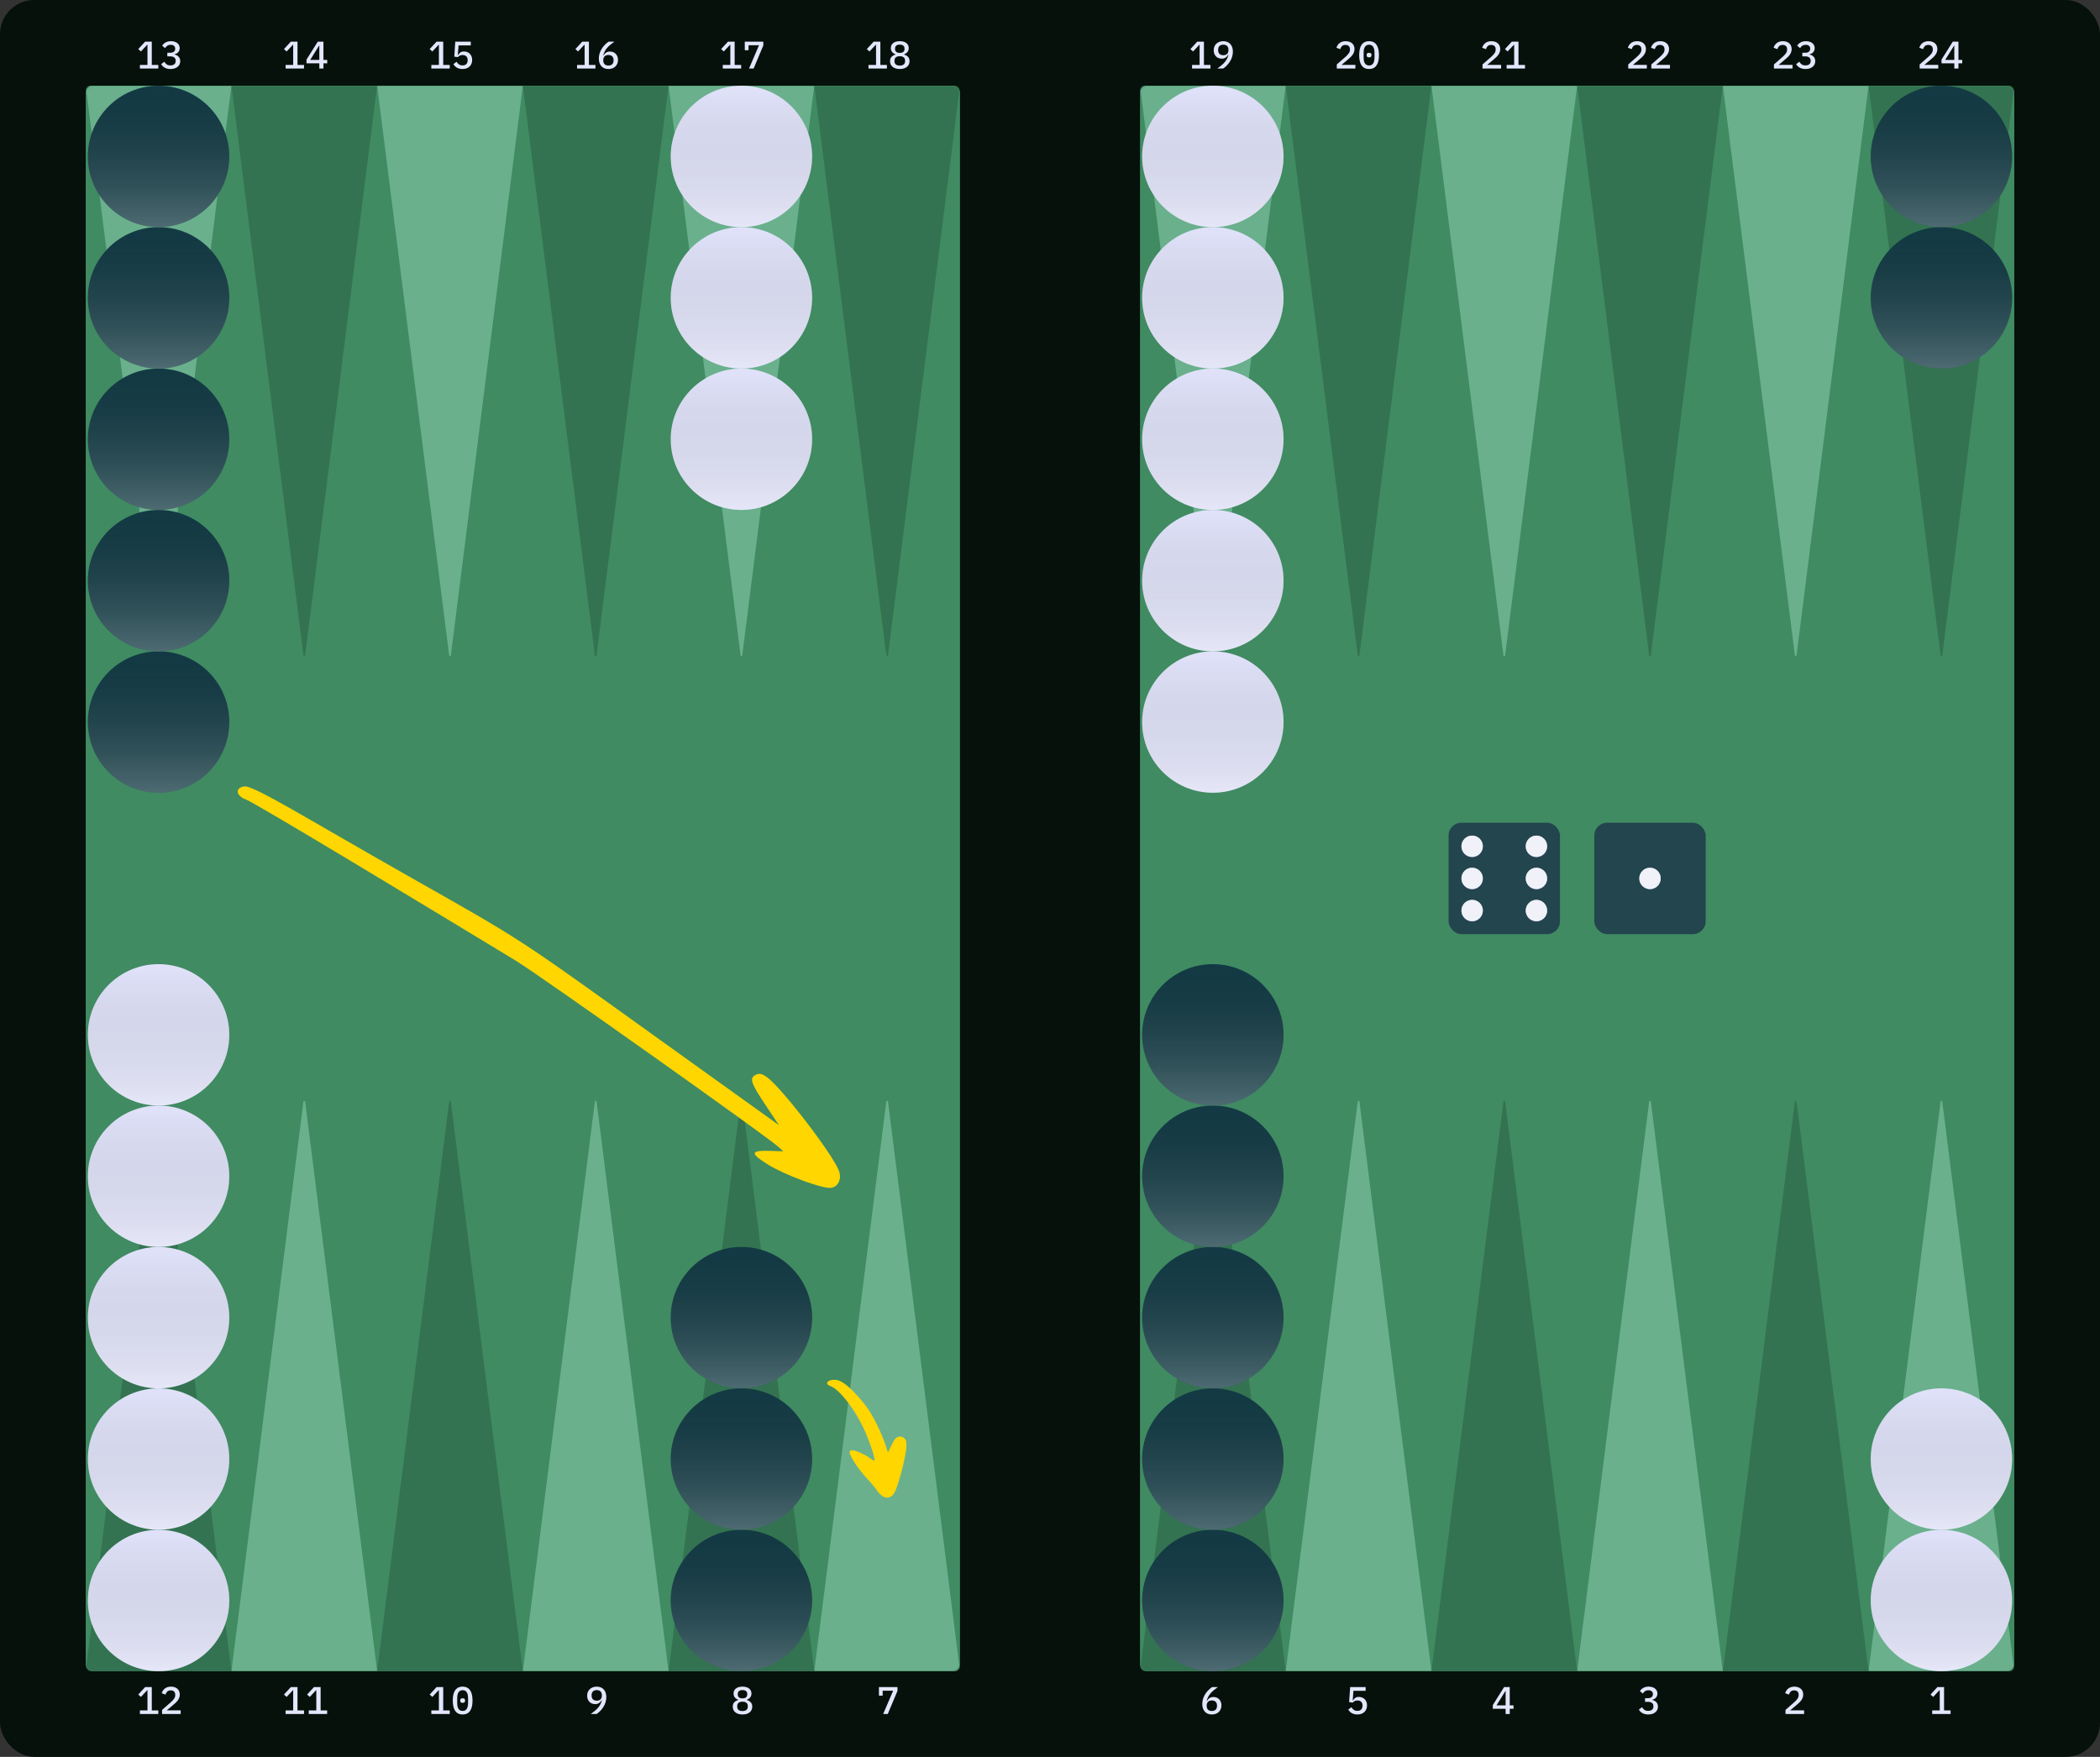 <svg width="980" height="820" viewBox="0 0 980 820" fill="none" xmlns="http://www.w3.org/2000/svg">
<rect x="0" y="0" width="980" height="820" fill="#333333" stroke="none"/>
<rect width="980" height="820" rx="16" fill="#05110A"/>
<path d="M901.688 800V798.326H905.216V788.912H905.072L902.156 792.026L900.914 790.91L904.118 787.436H907.232V798.326H910.274V800H901.688Z" fill="#E4E6FE"/>
<path d="M912.016 32V29.552H906.04V27.824L911.296 19.436H913.942V27.968H915.706V29.552H913.942V32H912.016ZM907.75 27.968H912.016V21.29H911.908L907.75 27.968Z" fill="#E4E6FE"/>
<path d="M904.517 32H895.841V30.074L899.945 26.492C900.593 25.916 901.091 25.37 901.439 24.854C901.799 24.338 901.979 23.792 901.979 23.216V23.018C901.979 22.358 901.799 21.854 901.439 21.506C901.079 21.146 900.557 20.966 899.873 20.966C899.177 20.966 898.637 21.152 898.253 21.524C897.881 21.896 897.611 22.37 897.443 22.946L895.679 22.28C895.799 21.884 895.973 21.506 896.201 21.146C896.429 20.774 896.717 20.444 897.065 20.156C897.425 19.868 897.845 19.64 898.325 19.472C898.817 19.304 899.381 19.22 900.017 19.22C900.665 19.22 901.241 19.316 901.745 19.508C902.261 19.688 902.693 19.94 903.041 20.264C903.389 20.588 903.653 20.978 903.833 21.434C904.013 21.878 904.103 22.37 904.103 22.91C904.103 23.414 904.025 23.882 903.869 24.314C903.725 24.734 903.515 25.142 903.239 25.538C902.975 25.922 902.657 26.294 902.285 26.654C901.913 27.014 901.505 27.374 901.061 27.734L898.019 30.29H904.517V32Z" fill="#E4E6FE"/>
<path d="M841.914 800H833.238V798.074L837.342 794.492C837.99 793.916 838.488 793.37 838.836 792.854C839.196 792.338 839.376 791.792 839.376 791.216V791.018C839.376 790.358 839.196 789.854 838.836 789.506C838.476 789.146 837.954 788.966 837.27 788.966C836.574 788.966 836.034 789.152 835.65 789.524C835.278 789.896 835.008 790.37 834.84 790.946L833.076 790.28C833.196 789.884 833.37 789.506 833.598 789.146C833.826 788.774 834.114 788.444 834.462 788.156C834.822 787.868 835.242 787.64 835.722 787.472C836.214 787.304 836.778 787.22 837.414 787.22C838.062 787.22 838.638 787.316 839.142 787.508C839.658 787.688 840.09 787.94 840.438 788.264C840.786 788.588 841.05 788.978 841.23 789.434C841.41 789.878 841.5 790.37 841.5 790.91C841.5 791.414 841.422 791.882 841.266 792.314C841.122 792.734 840.912 793.142 840.636 793.538C840.372 793.922 840.054 794.294 839.682 794.654C839.31 795.014 838.902 795.374 838.458 795.734L835.416 798.29H841.914V800Z" fill="#E4E6FE"/>
<path d="M842.378 24.62C843.182 24.62 843.776 24.452 844.16 24.116C844.556 23.768 844.754 23.336 844.754 22.82V22.694C844.754 22.118 844.562 21.68 844.178 21.38C843.806 21.068 843.302 20.912 842.666 20.912C842.054 20.912 841.532 21.05 841.1 21.326C840.68 21.602 840.326 21.98 840.038 22.46L838.67 21.29C838.862 21.014 839.084 20.75 839.336 20.498C839.588 20.246 839.876 20.03 840.2 19.85C840.524 19.658 840.896 19.508 841.316 19.4C841.736 19.28 842.21 19.22 842.738 19.22C843.326 19.22 843.872 19.292 844.376 19.436C844.88 19.58 845.318 19.796 845.69 20.084C846.062 20.36 846.35 20.702 846.554 21.11C846.758 21.506 846.86 21.956 846.86 22.46C846.86 22.856 846.794 23.216 846.662 23.54C846.542 23.864 846.368 24.152 846.14 24.404C845.924 24.644 845.666 24.842 845.366 24.998C845.066 25.154 844.748 25.268 844.412 25.34V25.43C844.772 25.502 845.114 25.622 845.438 25.79C845.762 25.946 846.05 26.156 846.302 26.42C846.554 26.672 846.752 26.978 846.896 27.338C847.04 27.686 847.112 28.088 847.112 28.544C847.112 29.096 847.004 29.6 846.788 30.056C846.572 30.5 846.26 30.884 845.852 31.208C845.456 31.532 844.976 31.784 844.412 31.964C843.848 32.132 843.218 32.216 842.522 32.216C841.934 32.216 841.412 32.15 840.956 32.018C840.512 31.898 840.116 31.736 839.768 31.532C839.42 31.316 839.114 31.076 838.85 30.812C838.598 30.536 838.376 30.254 838.184 29.966L839.678 28.814C839.99 29.318 840.356 29.732 840.776 30.056C841.208 30.368 841.796 30.524 842.54 30.524C843.332 30.524 843.938 30.344 844.358 29.984C844.778 29.612 844.988 29.102 844.988 28.454V28.31C844.988 27.662 844.766 27.17 844.322 26.834C843.89 26.486 843.26 26.312 842.432 26.312H841.082V24.62H842.378Z" fill="#E4E6FE"/>
<path d="M836.517 32H827.841V30.074L831.945 26.492C832.593 25.916 833.091 25.37 833.439 24.854C833.799 24.338 833.979 23.792 833.979 23.216V23.018C833.979 22.358 833.799 21.854 833.439 21.506C833.079 21.146 832.557 20.966 831.873 20.966C831.177 20.966 830.637 21.152 830.253 21.524C829.881 21.896 829.611 22.37 829.443 22.946L827.679 22.28C827.799 21.884 827.973 21.506 828.201 21.146C828.429 20.774 828.717 20.444 829.065 20.156C829.425 19.868 829.845 19.64 830.325 19.472C830.817 19.304 831.381 19.22 832.017 19.22C832.665 19.22 833.241 19.316 833.745 19.508C834.261 19.688 834.693 19.94 835.041 20.264C835.389 20.588 835.653 20.978 835.833 21.434C836.013 21.878 836.103 22.37 836.103 22.91C836.103 23.414 836.025 23.882 835.869 24.314C835.725 24.734 835.515 25.142 835.239 25.538C834.975 25.922 834.657 26.294 834.285 26.654C833.913 27.014 833.505 27.374 833.061 27.734L830.019 30.29H836.517V32Z" fill="#E4E6FE"/>
<path d="M768.982 792.62C769.786 792.62 770.38 792.452 770.764 792.116C771.16 791.768 771.358 791.336 771.358 790.82V790.694C771.358 790.118 771.166 789.68 770.782 789.38C770.41 789.068 769.906 788.912 769.27 788.912C768.658 788.912 768.136 789.05 767.704 789.326C767.284 789.602 766.93 789.98 766.642 790.46L765.274 789.29C765.466 789.014 765.688 788.75 765.94 788.498C766.192 788.246 766.48 788.03 766.804 787.85C767.128 787.658 767.5 787.508 767.92 787.4C768.34 787.28 768.814 787.22 769.342 787.22C769.93 787.22 770.476 787.292 770.98 787.436C771.484 787.58 771.922 787.796 772.294 788.084C772.666 788.36 772.954 788.702 773.158 789.11C773.362 789.506 773.464 789.956 773.464 790.46C773.464 790.856 773.398 791.216 773.266 791.54C773.146 791.864 772.972 792.152 772.744 792.404C772.528 792.644 772.27 792.842 771.97 792.998C771.67 793.154 771.352 793.268 771.016 793.34V793.43C771.376 793.502 771.718 793.622 772.042 793.79C772.366 793.946 772.654 794.156 772.906 794.42C773.158 794.672 773.356 794.978 773.5 795.338C773.644 795.686 773.716 796.088 773.716 796.544C773.716 797.096 773.608 797.6 773.392 798.056C773.176 798.5 772.864 798.884 772.456 799.208C772.06 799.532 771.58 799.784 771.016 799.964C770.452 800.132 769.822 800.216 769.126 800.216C768.538 800.216 768.016 800.15 767.56 800.018C767.116 799.898 766.72 799.736 766.372 799.532C766.024 799.316 765.718 799.076 765.454 798.812C765.202 798.536 764.98 798.254 764.788 797.966L766.282 796.814C766.594 797.318 766.96 797.732 767.38 798.056C767.812 798.368 768.4 798.524 769.144 798.524C769.936 798.524 770.542 798.344 770.962 797.984C771.382 797.612 771.592 797.102 771.592 796.454V796.31C771.592 795.662 771.37 795.17 770.926 794.834C770.494 794.486 769.864 794.312 769.036 794.312H767.686V792.62H768.982Z" fill="#E4E6FE"/>
<path d="M779.31 32H770.634V30.074L774.738 26.492C775.386 25.916 775.884 25.37 776.232 24.854C776.592 24.338 776.772 23.792 776.772 23.216V23.018C776.772 22.358 776.592 21.854 776.232 21.506C775.872 21.146 775.35 20.966 774.666 20.966C773.97 20.966 773.43 21.152 773.046 21.524C772.674 21.896 772.404 22.37 772.236 22.946L770.472 22.28C770.592 21.884 770.766 21.506 770.994 21.146C771.222 20.774 771.51 20.444 771.858 20.156C772.218 19.868 772.638 19.64 773.118 19.472C773.61 19.304 774.174 19.22 774.81 19.22C775.458 19.22 776.034 19.316 776.538 19.508C777.054 19.688 777.486 19.94 777.834 20.264C778.182 20.588 778.446 20.978 778.626 21.434C778.806 21.878 778.896 22.37 778.896 22.91C778.896 23.414 778.818 23.882 778.662 24.314C778.518 24.734 778.308 25.142 778.032 25.538C777.768 25.922 777.45 26.294 777.078 26.654C776.706 27.014 776.298 27.374 775.854 27.734L772.812 30.29H779.31V32Z" fill="#E4E6FE"/>
<path d="M768.517 32H759.841V30.074L763.945 26.492C764.593 25.916 765.091 25.37 765.439 24.854C765.799 24.338 765.979 23.792 765.979 23.216V23.018C765.979 22.358 765.799 21.854 765.439 21.506C765.079 21.146 764.557 20.966 763.873 20.966C763.177 20.966 762.637 21.152 762.253 21.524C761.881 21.896 761.611 22.37 761.443 22.946L759.679 22.28C759.799 21.884 759.973 21.506 760.201 21.146C760.429 20.774 760.717 20.444 761.065 20.156C761.425 19.868 761.845 19.64 762.325 19.472C762.817 19.304 763.381 19.22 764.017 19.22C764.665 19.22 765.241 19.316 765.745 19.508C766.261 19.688 766.693 19.94 767.041 20.264C767.389 20.588 767.653 20.978 767.833 21.434C768.013 21.878 768.103 22.37 768.103 22.91C768.103 23.414 768.025 23.882 767.869 24.314C767.725 24.734 767.515 25.142 767.239 25.538C766.975 25.922 766.657 26.294 766.285 26.654C765.913 27.014 765.505 27.374 765.061 27.734L762.019 30.29H768.517V32Z" fill="#E4E6FE"/>
<path d="M702.62 800V797.552H696.644V795.824L701.9 787.436H704.546V795.968H706.31V797.552H704.546V800H702.62ZM698.354 795.968H702.62V789.29H702.512L698.354 795.968Z" fill="#E4E6FE"/>
<path d="M703.084 32V30.326H706.612V20.912H706.468L703.552 24.026L702.31 22.91L705.514 19.436H708.628V30.326H711.67V32H703.084Z" fill="#E4E6FE"/>
<path d="M700.517 32H691.841V30.074L695.945 26.492C696.593 25.916 697.091 25.37 697.439 24.854C697.799 24.338 697.979 23.792 697.979 23.216V23.018C697.979 22.358 697.799 21.854 697.439 21.506C697.079 21.146 696.557 20.966 695.873 20.966C695.177 20.966 694.637 21.152 694.253 21.524C693.881 21.896 693.611 22.37 693.443 22.946L691.679 22.28C691.799 21.884 691.973 21.506 692.201 21.146C692.429 20.774 692.717 20.444 693.065 20.156C693.425 19.868 693.845 19.64 694.325 19.472C694.817 19.304 695.381 19.22 696.017 19.22C696.665 19.22 697.241 19.316 697.745 19.508C698.261 19.688 698.693 19.94 699.041 20.264C699.389 20.588 699.653 20.978 699.833 21.434C700.013 21.878 700.103 22.37 700.103 22.91C700.103 23.414 700.025 23.882 699.869 24.314C699.725 24.734 699.515 25.142 699.239 25.538C698.975 25.922 698.657 26.294 698.285 26.654C697.913 27.014 697.505 27.374 697.061 27.734L694.019 30.29H700.517V32Z" fill="#E4E6FE"/>
<path d="M637.302 789.182H631.596L631.272 793.646H631.416C631.704 793.154 632.052 792.764 632.46 792.476C632.868 792.176 633.426 792.026 634.134 792.026C634.674 792.026 635.172 792.116 635.628 792.296C636.096 792.476 636.498 792.734 636.834 793.07C637.182 793.406 637.452 793.82 637.644 794.312C637.848 794.792 637.95 795.338 637.95 795.95C637.95 796.574 637.848 797.15 637.644 797.678C637.44 798.194 637.146 798.644 636.762 799.028C636.378 799.4 635.904 799.694 635.34 799.91C634.776 800.114 634.134 800.216 633.414 800.216C632.85 800.216 632.346 800.15 631.902 800.018C631.47 799.898 631.08 799.736 630.732 799.532C630.396 799.316 630.102 799.076 629.85 798.812C629.598 798.536 629.376 798.254 629.184 797.966L630.66 796.814C630.816 797.054 630.978 797.282 631.146 797.498C631.326 797.702 631.524 797.882 631.74 798.038C631.956 798.194 632.202 798.314 632.478 798.398C632.766 798.482 633.09 798.524 633.45 798.524C634.23 798.524 634.824 798.314 635.232 797.894C635.64 797.462 635.844 796.88 635.844 796.148V796.004C635.844 795.272 635.634 794.702 635.214 794.294C634.806 793.886 634.218 793.682 633.45 793.682C632.886 793.682 632.442 793.784 632.118 793.988C631.794 794.192 631.512 794.42 631.272 794.672L629.598 794.438L630.066 787.436H637.302V789.182Z" fill="#E4E6FE"/>
<path d="M638.9 32.216C638.108 32.216 637.418 32.072 636.83 31.784C636.254 31.484 635.774 31.058 635.39 30.506C635.018 29.954 634.742 29.276 634.562 28.472C634.382 27.668 634.292 26.75 634.292 25.718C634.292 24.698 634.382 23.786 634.562 22.982C634.742 22.166 635.018 21.482 635.39 20.93C635.774 20.378 636.254 19.958 636.83 19.67C637.418 19.37 638.108 19.22 638.9 19.22C639.692 19.22 640.376 19.37 640.952 19.67C641.54 19.958 642.02 20.378 642.392 20.93C642.776 21.482 643.058 22.166 643.238 22.982C643.418 23.786 643.508 24.698 643.508 25.718C643.508 26.75 643.418 27.668 643.238 28.472C643.058 29.276 642.776 29.954 642.392 30.506C642.02 31.058 641.54 31.484 640.952 31.784C640.376 32.072 639.692 32.216 638.9 32.216ZM638.9 30.56C639.812 30.56 640.46 30.224 640.844 29.552C641.24 28.868 641.438 27.95 641.438 26.798V24.638C641.438 23.486 641.24 22.574 640.844 21.902C640.46 21.218 639.812 20.876 638.9 20.876C638.444 20.876 638.054 20.966 637.73 21.146C637.406 21.314 637.142 21.566 636.938 21.902C636.734 22.226 636.584 22.622 636.488 23.09C636.404 23.546 636.362 24.062 636.362 24.638V26.798C636.362 27.374 636.404 27.896 636.488 28.364C636.584 28.82 636.734 29.216 636.938 29.552C637.142 29.876 637.406 30.128 637.73 30.308C638.054 30.476 638.444 30.56 638.9 30.56ZM638.9 26.78C638.48 26.78 638.186 26.696 638.018 26.528C637.862 26.36 637.784 26.156 637.784 25.916V25.52C637.784 25.28 637.862 25.076 638.018 24.908C638.186 24.74 638.48 24.656 638.9 24.656C639.32 24.656 639.608 24.74 639.764 24.908C639.932 25.076 640.016 25.28 640.016 25.52V25.916C640.016 26.156 639.932 26.36 639.764 26.528C639.608 26.696 639.32 26.78 638.9 26.78Z" fill="#E4E6FE"/>
<path d="M632.517 32H623.841V30.074L627.945 26.492C628.593 25.916 629.091 25.37 629.439 24.854C629.799 24.338 629.979 23.792 629.979 23.216V23.018C629.979 22.358 629.799 21.854 629.439 21.506C629.079 21.146 628.557 20.966 627.873 20.966C627.177 20.966 626.637 21.152 626.253 21.524C625.881 21.896 625.611 22.37 625.443 22.946L623.679 22.28C623.799 21.884 623.973 21.506 624.201 21.146C624.429 20.774 624.717 20.444 625.065 20.156C625.425 19.868 625.845 19.64 626.325 19.472C626.817 19.304 627.381 19.22 628.017 19.22C628.665 19.22 629.241 19.316 629.745 19.508C630.261 19.688 630.693 19.94 631.041 20.264C631.389 20.588 631.653 20.978 631.833 21.434C632.013 21.878 632.103 22.37 632.103 22.91C632.103 23.414 632.025 23.882 631.869 24.314C631.725 24.734 631.515 25.142 631.239 25.538C630.975 25.922 630.657 26.294 630.285 26.654C629.913 27.014 629.505 27.374 629.061 27.734L626.019 30.29H632.517V32Z" fill="#E4E6FE"/>
<path d="M565.54 800.216C564.832 800.216 564.202 800.102 563.65 799.874C563.098 799.646 562.63 799.322 562.246 798.902C561.862 798.47 561.568 797.954 561.364 797.354C561.16 796.754 561.058 796.076 561.058 795.32C561.058 794.408 561.196 793.55 561.472 792.746C561.748 791.942 562.108 791.204 562.552 790.532C562.996 789.86 563.488 789.266 564.028 788.75C564.568 788.222 565.102 787.784 565.63 787.436H568.33C567.61 787.952 566.962 788.45 566.386 788.93C565.81 789.41 565.306 789.902 564.874 790.406C564.454 790.91 564.1 791.444 563.812 792.008C563.524 792.56 563.302 793.178 563.146 793.862L563.272 793.898C563.404 793.646 563.56 793.412 563.74 793.196C563.92 792.968 564.13 792.77 564.37 792.602C564.61 792.434 564.886 792.302 565.198 792.206C565.51 792.11 565.864 792.062 566.26 792.062C566.8 792.062 567.298 792.152 567.754 792.332C568.21 792.512 568.606 792.776 568.942 793.124C569.278 793.46 569.536 793.868 569.716 794.348C569.908 794.828 570.004 795.368 570.004 795.968C570.004 796.592 569.896 797.168 569.68 797.696C569.476 798.212 569.176 798.656 568.78 799.028C568.396 799.4 567.928 799.694 567.376 799.91C566.824 800.114 566.212 800.216 565.54 800.216ZM565.522 798.596C566.29 798.596 566.884 798.392 567.304 797.984C567.724 797.564 567.934 796.976 567.934 796.22V796.04C567.934 795.284 567.724 794.702 567.304 794.294C566.884 793.874 566.29 793.664 565.522 793.664C564.766 793.664 564.178 793.874 563.758 794.294C563.338 794.702 563.128 795.284 563.128 796.04V796.22C563.128 796.976 563.338 797.564 563.758 797.984C564.178 798.392 564.766 798.596 565.522 798.596Z" fill="#E4E6FE"/>
<path d="M575.346 24.116C575.346 25.028 575.208 25.886 574.932 26.69C574.656 27.494 574.296 28.232 573.852 28.904C573.408 29.576 572.916 30.176 572.376 30.704C571.836 31.232 571.302 31.664 570.774 32H568.074C568.794 31.484 569.442 30.986 570.018 30.506C570.594 30.026 571.092 29.534 571.512 29.03C571.944 28.526 572.304 27.998 572.592 27.446C572.88 26.882 573.102 26.258 573.258 25.574L573.132 25.538C573 25.79 572.844 26.03 572.664 26.258C572.484 26.474 572.274 26.666 572.034 26.834C571.794 27.002 571.518 27.134 571.206 27.23C570.894 27.326 570.54 27.374 570.144 27.374C569.604 27.374 569.106 27.284 568.65 27.104C568.194 26.924 567.798 26.666 567.462 26.33C567.126 25.982 566.862 25.568 566.67 25.088C566.49 24.608 566.4 24.068 566.4 23.468C566.4 22.844 566.502 22.274 566.706 21.758C566.922 21.23 567.222 20.78 567.606 20.408C568.002 20.036 568.476 19.748 569.028 19.544C569.58 19.328 570.192 19.22 570.864 19.22C571.56 19.22 572.184 19.334 572.736 19.562C573.3 19.79 573.774 20.12 574.158 20.552C574.542 20.972 574.836 21.482 575.04 22.082C575.244 22.682 575.346 23.36 575.346 24.116ZM570.882 25.772C571.638 25.772 572.226 25.568 572.646 25.16C573.066 24.74 573.276 24.152 573.276 23.396V23.216C573.276 22.46 573.066 21.878 572.646 21.47C572.226 21.05 571.638 20.84 570.882 20.84C570.114 20.84 569.52 21.05 569.1 21.47C568.68 21.878 568.47 22.46 568.47 23.216V23.396C568.47 24.152 568.68 24.74 569.1 25.16C569.52 25.568 570.114 25.772 570.882 25.772Z" fill="#E4E6FE"/>
<path d="M556.291 32V30.326H559.819V20.912H559.675L556.759 24.026L555.517 22.91L558.721 19.436H561.835V30.326H564.877V32H556.291Z" fill="#E4E6FE"/>
<path d="M412.146 800L416.808 789.11H411.912V791.432H410.166V787.436H418.824V789.2L414.288 800H412.146Z" fill="#E4E6FE"/>
<path d="M419.9 32.216C419.156 32.216 418.502 32.126 417.938 31.946C417.374 31.754 416.9 31.496 416.516 31.172C416.132 30.848 415.838 30.464 415.634 30.02C415.442 29.576 415.346 29.09 415.346 28.562C415.346 27.722 415.58 27.05 416.048 26.546C416.516 26.042 417.128 25.688 417.884 25.484V25.34C417.236 25.112 416.714 24.752 416.318 24.26C415.922 23.768 415.724 23.162 415.724 22.442C415.724 21.47 416.084 20.69 416.804 20.102C417.536 19.514 418.568 19.22 419.9 19.22C421.232 19.22 422.258 19.514 422.978 20.102C423.71 20.69 424.076 21.47 424.076 22.442C424.076 23.162 423.878 23.768 423.482 24.26C423.086 24.752 422.564 25.112 421.916 25.34V25.484C422.672 25.688 423.284 26.042 423.752 26.546C424.22 27.05 424.454 27.722 424.454 28.562C424.454 29.09 424.352 29.576 424.148 30.02C423.956 30.464 423.668 30.848 423.284 31.172C422.9 31.496 422.426 31.754 421.862 31.946C421.298 32.126 420.644 32.216 419.9 32.216ZM419.9 30.614C420.692 30.614 421.298 30.44 421.718 30.092C422.15 29.744 422.366 29.252 422.366 28.616V28.238C422.366 27.602 422.15 27.11 421.718 26.762C421.298 26.414 420.692 26.24 419.9 26.24C419.108 26.24 418.496 26.414 418.064 26.762C417.644 27.11 417.434 27.602 417.434 28.238V28.616C417.434 29.252 417.644 29.744 418.064 30.092C418.496 30.44 419.108 30.614 419.9 30.614ZM419.9 24.692C420.62 24.692 421.166 24.536 421.538 24.224C421.922 23.9 422.114 23.45 422.114 22.874V22.64C422.114 22.064 421.922 21.62 421.538 21.308C421.166 20.984 420.62 20.822 419.9 20.822C419.18 20.822 418.628 20.984 418.244 21.308C417.872 21.62 417.686 22.064 417.686 22.64V22.874C417.686 23.45 417.872 23.9 418.244 24.224C418.628 24.536 419.18 24.692 419.9 24.692Z" fill="#E4E6FE"/>
<path d="M405.291 32V30.326H408.819V20.912H408.675L405.759 24.026L404.517 22.91L407.721 19.436H410.835V30.326H413.877V32H405.291Z" fill="#E4E6FE"/>
<path d="M346.504 800.216C345.76 800.216 345.106 800.126 344.542 799.946C343.978 799.754 343.504 799.496 343.12 799.172C342.736 798.848 342.442 798.464 342.238 798.02C342.046 797.576 341.95 797.09 341.95 796.562C341.95 795.722 342.184 795.05 342.652 794.546C343.12 794.042 343.732 793.688 344.488 793.484V793.34C343.84 793.112 343.318 792.752 342.922 792.26C342.526 791.768 342.328 791.162 342.328 790.442C342.328 789.47 342.688 788.69 343.408 788.102C344.14 787.514 345.172 787.22 346.504 787.22C347.836 787.22 348.862 787.514 349.582 788.102C350.314 788.69 350.68 789.47 350.68 790.442C350.68 791.162 350.482 791.768 350.086 792.26C349.69 792.752 349.168 793.112 348.52 793.34V793.484C349.276 793.688 349.888 794.042 350.356 794.546C350.824 795.05 351.058 795.722 351.058 796.562C351.058 797.09 350.956 797.576 350.752 798.02C350.56 798.464 350.272 798.848 349.888 799.172C349.504 799.496 349.03 799.754 348.466 799.946C347.902 800.126 347.248 800.216 346.504 800.216ZM346.504 798.614C347.296 798.614 347.902 798.44 348.322 798.092C348.754 797.744 348.97 797.252 348.97 796.616V796.238C348.97 795.602 348.754 795.11 348.322 794.762C347.902 794.414 347.296 794.24 346.504 794.24C345.712 794.24 345.1 794.414 344.668 794.762C344.248 795.11 344.038 795.602 344.038 796.238V796.616C344.038 797.252 344.248 797.744 344.668 798.092C345.1 798.44 345.712 798.614 346.504 798.614ZM346.504 792.692C347.224 792.692 347.77 792.536 348.142 792.224C348.526 791.9 348.718 791.45 348.718 790.874V790.64C348.718 790.064 348.526 789.62 348.142 789.308C347.77 788.984 347.224 788.822 346.504 788.822C345.784 788.822 345.232 788.984 344.848 789.308C344.476 789.62 344.29 790.064 344.29 790.64V790.874C344.29 791.45 344.476 791.9 344.848 792.224C345.232 792.536 345.784 792.692 346.504 792.692Z" fill="#E4E6FE"/>
<path d="M349.542 32L354.204 21.11H349.308V23.432H347.562V19.436H356.22V21.2L351.684 32H349.542Z" fill="#E4E6FE"/>
<path d="M337.291 32V30.326H340.819V20.912H340.675L337.759 24.026L336.517 22.91L339.721 19.436H342.835V30.326H345.877V32H337.291Z" fill="#E4E6FE"/>
<path d="M282.95 792.116C282.95 793.028 282.812 793.886 282.536 794.69C282.26 795.494 281.9 796.232 281.456 796.904C281.012 797.576 280.52 798.176 279.98 798.704C279.44 799.232 278.906 799.664 278.378 800H275.678C276.398 799.484 277.046 798.986 277.622 798.506C278.198 798.026 278.696 797.534 279.116 797.03C279.548 796.526 279.908 795.998 280.196 795.446C280.484 794.882 280.706 794.258 280.862 793.574L280.736 793.538C280.604 793.79 280.448 794.03 280.268 794.258C280.088 794.474 279.878 794.666 279.638 794.834C279.398 795.002 279.122 795.134 278.81 795.23C278.498 795.326 278.144 795.374 277.748 795.374C277.208 795.374 276.71 795.284 276.254 795.104C275.798 794.924 275.402 794.666 275.066 794.33C274.73 793.982 274.466 793.568 274.274 793.088C274.094 792.608 274.004 792.068 274.004 791.468C274.004 790.844 274.106 790.274 274.31 789.758C274.526 789.23 274.826 788.78 275.21 788.408C275.606 788.036 276.08 787.748 276.632 787.544C277.184 787.328 277.796 787.22 278.468 787.22C279.164 787.22 279.788 787.334 280.34 787.562C280.904 787.79 281.378 788.12 281.762 788.552C282.146 788.972 282.44 789.482 282.644 790.082C282.848 790.682 282.95 791.36 282.95 792.116ZM278.486 793.772C279.242 793.772 279.83 793.568 280.25 793.16C280.67 792.74 280.88 792.152 280.88 791.396V791.216C280.88 790.46 280.67 789.878 280.25 789.47C279.83 789.05 279.242 788.84 278.486 788.84C277.718 788.84 277.124 789.05 276.704 789.47C276.284 789.878 276.074 790.46 276.074 791.216V791.396C276.074 792.152 276.284 792.74 276.704 793.16C277.124 793.568 277.718 793.772 278.486 793.772Z" fill="#E4E6FE"/>
<path d="M283.936 32.216C283.228 32.216 282.598 32.102 282.046 31.874C281.494 31.646 281.026 31.322 280.642 30.902C280.258 30.47 279.964 29.954 279.76 29.354C279.556 28.754 279.454 28.076 279.454 27.32C279.454 26.408 279.592 25.55 279.868 24.746C280.144 23.942 280.504 23.204 280.948 22.532C281.392 21.86 281.884 21.266 282.424 20.75C282.964 20.222 283.498 19.784 284.026 19.436H286.726C286.006 19.952 285.358 20.45 284.782 20.93C284.206 21.41 283.702 21.902 283.27 22.406C282.85 22.91 282.496 23.444 282.208 24.008C281.92 24.56 281.698 25.178 281.542 25.862L281.668 25.898C281.8 25.646 281.956 25.412 282.136 25.196C282.316 24.968 282.526 24.77 282.766 24.602C283.006 24.434 283.282 24.302 283.594 24.206C283.906 24.11 284.26 24.062 284.656 24.062C285.196 24.062 285.694 24.152 286.15 24.332C286.606 24.512 287.002 24.776 287.338 25.124C287.674 25.46 287.932 25.868 288.112 26.348C288.304 26.828 288.4 27.368 288.4 27.968C288.4 28.592 288.292 29.168 288.076 29.696C287.872 30.212 287.572 30.656 287.176 31.028C286.792 31.4 286.324 31.694 285.772 31.91C285.22 32.114 284.608 32.216 283.936 32.216ZM283.918 30.596C284.686 30.596 285.28 30.392 285.7 29.984C286.12 29.564 286.33 28.976 286.33 28.22V28.04C286.33 27.284 286.12 26.702 285.7 26.294C285.28 25.874 284.686 25.664 283.918 25.664C283.162 25.664 282.574 25.874 282.154 26.294C281.734 26.702 281.524 27.284 281.524 28.04V28.22C281.524 28.976 281.734 29.564 282.154 29.984C282.574 30.392 283.162 30.596 283.918 30.596Z" fill="#E4E6FE"/>
<path d="M269.291 32V30.326H272.819V20.912H272.675L269.759 24.026L268.517 22.91L271.721 19.436H274.835V30.326H277.877V32H269.291Z" fill="#E4E6FE"/>
<path d="M215.9 800.216C215.108 800.216 214.418 800.072 213.83 799.784C213.254 799.484 212.774 799.058 212.39 798.506C212.018 797.954 211.742 797.276 211.562 796.472C211.382 795.668 211.292 794.75 211.292 793.718C211.292 792.698 211.382 791.786 211.562 790.982C211.742 790.166 212.018 789.482 212.39 788.93C212.774 788.378 213.254 787.958 213.83 787.67C214.418 787.37 215.108 787.22 215.9 787.22C216.692 787.22 217.376 787.37 217.952 787.67C218.54 787.958 219.02 788.378 219.392 788.93C219.776 789.482 220.058 790.166 220.238 790.982C220.418 791.786 220.508 792.698 220.508 793.718C220.508 794.75 220.418 795.668 220.238 796.472C220.058 797.276 219.776 797.954 219.392 798.506C219.02 799.058 218.54 799.484 217.952 799.784C217.376 800.072 216.692 800.216 215.9 800.216ZM215.9 798.56C216.812 798.56 217.46 798.224 217.844 797.552C218.24 796.868 218.438 795.95 218.438 794.798V792.638C218.438 791.486 218.24 790.574 217.844 789.902C217.46 789.218 216.812 788.876 215.9 788.876C215.444 788.876 215.054 788.966 214.73 789.146C214.406 789.314 214.142 789.566 213.938 789.902C213.734 790.226 213.584 790.622 213.488 791.09C213.404 791.546 213.362 792.062 213.362 792.638V794.798C213.362 795.374 213.404 795.896 213.488 796.364C213.584 796.82 213.734 797.216 213.938 797.552C214.142 797.876 214.406 798.128 214.73 798.308C215.054 798.476 215.444 798.56 215.9 798.56ZM215.9 794.78C215.48 794.78 215.186 794.696 215.018 794.528C214.862 794.36 214.784 794.156 214.784 793.916V793.52C214.784 793.28 214.862 793.076 215.018 792.908C215.186 792.74 215.48 792.656 215.9 792.656C216.32 792.656 216.608 792.74 216.764 792.908C216.932 793.076 217.016 793.28 217.016 793.52V793.916C217.016 794.156 216.932 794.36 216.764 794.528C216.608 794.696 216.32 794.78 215.9 794.78Z" fill="#E4E6FE"/>
<path d="M201.291 800V798.326H204.819V788.912H204.675L201.759 792.026L200.517 790.91L203.721 787.436H206.835V798.326H209.877V800H201.291Z" fill="#E4E6FE"/>
<path d="M219.698 21.182H213.992L213.668 25.646H213.812C214.1 25.154 214.448 24.764 214.856 24.476C215.264 24.176 215.822 24.026 216.53 24.026C217.07 24.026 217.568 24.116 218.024 24.296C218.492 24.476 218.894 24.734 219.23 25.07C219.578 25.406 219.848 25.82 220.04 26.312C220.244 26.792 220.346 27.338 220.346 27.95C220.346 28.574 220.244 29.15 220.04 29.678C219.836 30.194 219.542 30.644 219.158 31.028C218.774 31.4 218.3 31.694 217.736 31.91C217.172 32.114 216.53 32.216 215.81 32.216C215.246 32.216 214.742 32.15 214.298 32.018C213.866 31.898 213.476 31.736 213.128 31.532C212.792 31.316 212.498 31.076 212.246 30.812C211.994 30.536 211.772 30.254 211.58 29.966L213.056 28.814C213.212 29.054 213.374 29.282 213.542 29.498C213.722 29.702 213.92 29.882 214.136 30.038C214.352 30.194 214.598 30.314 214.874 30.398C215.162 30.482 215.486 30.524 215.846 30.524C216.626 30.524 217.22 30.314 217.628 29.894C218.036 29.462 218.24 28.88 218.24 28.148V28.004C218.24 27.272 218.03 26.702 217.61 26.294C217.202 25.886 216.614 25.682 215.846 25.682C215.282 25.682 214.838 25.784 214.514 25.988C214.19 26.192 213.908 26.42 213.668 26.672L211.994 26.438L212.462 19.436H219.698V21.182Z" fill="#E4E6FE"/>
<path d="M201.291 32V30.326H204.819V20.912H204.675L201.759 24.026L200.517 22.91L203.721 19.436H206.835V30.326H209.877V32H201.291Z" fill="#E4E6FE"/>
<path d="M144.084 800V798.326H147.612V788.912H147.468L144.552 792.026L143.31 790.91L146.514 787.436H149.628V798.326H152.67V800H144.084Z" fill="#E4E6FE"/>
<path d="M133.291 800V798.326H136.819V788.912H136.675L133.759 792.026L132.517 790.91L135.721 787.436H138.835V798.326H141.877V800H133.291Z" fill="#E4E6FE"/>
<path d="M149.016 32V29.552H143.04V27.824L148.296 19.436H150.942V27.968H152.706V29.552H150.942V32H149.016ZM144.75 27.968H149.016V21.29H148.908L144.75 27.968Z" fill="#E4E6FE"/>
<path d="M133.291 32V30.326H136.819V20.912H136.675L133.759 24.026L132.517 22.91L135.721 19.436H138.835V30.326H141.877V32H133.291Z" fill="#E4E6FE"/>
<path d="M84.31 800H75.634V798.074L79.738 794.492C80.386 793.916 80.884 793.37 81.232 792.854C81.592 792.338 81.772 791.792 81.772 791.216V791.018C81.772 790.358 81.592 789.854 81.232 789.506C80.872 789.146 80.35 788.966 79.666 788.966C78.97 788.966 78.43 789.152 78.046 789.524C77.674 789.896 77.404 790.37 77.236 790.946L75.472 790.28C75.592 789.884 75.766 789.506 75.994 789.146C76.222 788.774 76.51 788.444 76.858 788.156C77.218 787.868 77.638 787.64 78.118 787.472C78.61 787.304 79.174 787.22 79.81 787.22C80.458 787.22 81.034 787.316 81.538 787.508C82.054 787.688 82.486 787.94 82.834 788.264C83.182 788.588 83.446 788.978 83.626 789.434C83.806 789.878 83.896 790.37 83.896 790.91C83.896 791.414 83.818 791.882 83.662 792.314C83.518 792.734 83.308 793.142 83.032 793.538C82.768 793.922 82.45 794.294 82.078 794.654C81.706 795.014 81.298 795.374 80.854 795.734L77.812 798.29H84.31V800Z" fill="#E4E6FE"/>
<path d="M65.291 800V798.326H68.819V788.912H68.675L65.759 792.026L64.517 790.91L67.721 787.436H70.835V798.326H73.877V800H65.291Z" fill="#E4E6FE"/>
<path d="M79.378 24.62C80.182 24.62 80.776 24.452 81.16 24.116C81.556 23.768 81.754 23.336 81.754 22.82V22.694C81.754 22.118 81.562 21.68 81.178 21.38C80.806 21.068 80.302 20.912 79.666 20.912C79.054 20.912 78.532 21.05 78.1 21.326C77.68 21.602 77.326 21.98 77.038 22.46L75.67 21.29C75.862 21.014 76.084 20.75 76.336 20.498C76.588 20.246 76.876 20.03 77.2 19.85C77.524 19.658 77.896 19.508 78.316 19.4C78.736 19.28 79.21 19.22 79.738 19.22C80.326 19.22 80.872 19.292 81.376 19.436C81.88 19.58 82.318 19.796 82.69 20.084C83.062 20.36 83.35 20.702 83.554 21.11C83.758 21.506 83.86 21.956 83.86 22.46C83.86 22.856 83.794 23.216 83.662 23.54C83.542 23.864 83.368 24.152 83.14 24.404C82.924 24.644 82.666 24.842 82.366 24.998C82.066 25.154 81.748 25.268 81.412 25.34V25.43C81.772 25.502 82.114 25.622 82.438 25.79C82.762 25.946 83.05 26.156 83.302 26.42C83.554 26.672 83.752 26.978 83.896 27.338C84.04 27.686 84.112 28.088 84.112 28.544C84.112 29.096 84.004 29.6 83.788 30.056C83.572 30.5 83.26 30.884 82.852 31.208C82.456 31.532 81.976 31.784 81.412 31.964C80.848 32.132 80.218 32.216 79.522 32.216C78.934 32.216 78.412 32.15 77.956 32.018C77.512 31.898 77.116 31.736 76.768 31.532C76.42 31.316 76.114 31.076 75.85 30.812C75.598 30.536 75.376 30.254 75.184 29.966L76.678 28.814C76.99 29.318 77.356 29.732 77.776 30.056C78.208 30.368 78.796 30.524 79.54 30.524C80.332 30.524 80.938 30.344 81.358 29.984C81.778 29.612 81.988 29.102 81.988 28.454V28.31C81.988 27.662 81.766 27.17 81.322 26.834C80.89 26.486 80.26 26.312 79.432 26.312H78.082V24.62H79.378Z" fill="#E4E6FE"/>
<path d="M65.291 32V30.326H68.819V20.912H68.675L65.759 24.026L64.517 22.91L67.721 19.436H70.835V30.326H73.877V32H65.291Z" fill="#E4E6FE"/>
<rect x="40" y="40" width="408" height="740" rx="3" fill="#408B62"/>
<rect x="532" y="40" width="408" height="740" rx="3" fill="#408B62"/>
<mask id="mask0_2360_3467" style="mask-type:alpha" maskUnits="userSpaceOnUse" x="40" y="40" width="900" height="740">
<rect x="40" y="40" width="408" height="740" rx="3" fill="#408B62"/>
<rect x="532" y="40" width="408" height="740" rx="3" fill="#408B62"/>
</mask>
<g mask="url(#mask0_2360_3467)">
<path d="M905.603 514.14C905.662 513.673 906.338 513.673 906.397 514.14L940 780H872L905.603 514.14Z" fill="#6AB08D"/>
<path d="M837.603 514.14C837.662 513.673 838.338 513.673 838.397 514.14L872 780H804L837.603 514.14Z" fill="#337351"/>
<path d="M769.603 514.14C769.662 513.673 770.338 513.673 770.397 514.14L804 780H736L769.603 514.14Z" fill="#6AB08D"/>
<path d="M701.603 514.14C701.662 513.673 702.338 513.673 702.397 514.14L736 780H668L701.603 514.14Z" fill="#337351"/>
<path d="M633.603 514.14C633.662 513.673 634.338 513.673 634.397 514.14L668 780H600L633.603 514.14Z" fill="#6AB08D"/>
<path d="M565.603 514.14C565.662 513.673 566.338 513.673 566.397 514.14L600 780H532L565.603 514.14Z" fill="#337351"/>
<path d="M413.603 514.14C413.662 513.673 414.338 513.673 414.397 514.14L448 780H380L413.603 514.14Z" fill="#6AB08D"/>
<path d="M345.603 514.14C345.662 513.673 346.338 513.673 346.397 514.14L380 780H312L345.603 514.14Z" fill="#337351"/>
<path d="M277.603 514.14C277.662 513.673 278.338 513.673 278.397 514.14L312 780H244L277.603 514.14Z" fill="#6AB08D"/>
<path d="M209.603 514.14C209.662 513.673 210.338 513.673 210.397 514.14L244 780H176L209.603 514.14Z" fill="#337351"/>
<path d="M141.603 514.14C141.662 513.673 142.338 513.673 142.397 514.14L176 780H108L141.603 514.14Z" fill="#6AB08D"/>
<path d="M73.603 514.14C73.662 513.673 74.338 513.673 74.397 514.14L108 780H40L73.603 514.14Z" fill="#337351"/>
<path d="M74.397 305.86C74.338 306.327 73.662 306.327 73.603 305.86L40 40L108 40L74.397 305.86Z" fill="#6AB08D"/>
<path d="M142.397 305.86C142.338 306.327 141.662 306.327 141.603 305.86L108 40L176 40L142.397 305.86Z" fill="#337351"/>
<path d="M210.397 305.86C210.338 306.327 209.662 306.327 209.603 305.86L176 40L244 40L210.397 305.86Z" fill="#6AB08D"/>
<path d="M278.397 305.86C278.338 306.327 277.662 306.327 277.603 305.86L244 40L312 40L278.397 305.86Z" fill="#337351"/>
<path d="M346.397 305.86C346.338 306.327 345.662 306.327 345.603 305.86L312 40L380 40L346.397 305.86Z" fill="#6AB08D"/>
<path d="M414.397 305.86C414.338 306.327 413.662 306.327 413.603 305.86L380 40L448 40L414.397 305.86Z" fill="#337351"/>
<path d="M566.397 305.86C566.338 306.327 565.662 306.327 565.603 305.86L532 40L600 40L566.397 305.86Z" fill="#6AB08D"/>
<path d="M634.397 305.86C634.338 306.327 633.662 306.327 633.603 305.86L600 40L668 40L634.397 305.86Z" fill="#337351"/>
<path d="M702.397 305.86C702.338 306.327 701.662 306.327 701.603 305.86L668 40L736 40L702.397 305.86Z" fill="#6AB08D"/>
<path d="M770.397 305.86C770.338 306.327 769.662 306.327 769.603 305.86L736 40L804 40L770.397 305.86Z" fill="#337351"/>
<path d="M838.397 305.86C838.338 306.327 837.662 306.327 837.603 305.86L804 40L872 40L838.397 305.86Z" fill="#6AB08D"/>
<path d="M906.397 305.86C906.338 306.327 905.662 306.327 905.603 305.86L872 40L940 40L906.397 305.86Z" fill="#337351"/>
</g>
<circle cx="906" cy="747" r="33" fill="#E4E6FE"/>
<circle cx="906" cy="747" r="33" fill="url(#paint0_linear_2360_3467)" fill-opacity="0.3"/>
<circle cx="74" cy="747" r="33" fill="#E4E6FE"/>
<circle cx="74" cy="747" r="33" fill="url(#paint1_linear_2360_3467)" fill-opacity="0.3"/>
<circle cx="566" cy="337" r="33" fill="#E4E6FE"/>
<circle cx="566" cy="337" r="33" fill="url(#paint2_linear_2360_3467)" fill-opacity="0.3"/>
<circle cx="74" cy="615" r="33" fill="#E4E6FE"/>
<circle cx="74" cy="615" r="33" fill="url(#paint3_linear_2360_3467)" fill-opacity="0.3"/>
<circle cx="566" cy="205" r="33" fill="#E4E6FE"/>
<circle cx="566" cy="205" r="33" fill="url(#paint4_linear_2360_3467)" fill-opacity="0.3"/>
<circle cx="346" cy="205" r="33" fill="#E4E6FE"/>
<circle cx="346" cy="205" r="33" fill="url(#paint5_linear_2360_3467)" fill-opacity="0.3"/>
<circle cx="74" cy="681" r="33" fill="#E4E6FE"/>
<circle cx="74" cy="681" r="33" fill="url(#paint6_linear_2360_3467)" fill-opacity="0.3"/>
<circle cx="566" cy="271" r="33" fill="#E4E6FE"/>
<circle cx="566" cy="271" r="33" fill="url(#paint7_linear_2360_3467)" fill-opacity="0.3"/>
<circle cx="906" cy="681" r="33" fill="#E4E6FE"/>
<circle cx="906" cy="681" r="33" fill="url(#paint8_linear_2360_3467)" fill-opacity="0.3"/>
<circle cx="74" cy="549" r="33" fill="#E4E6FE"/>
<circle cx="74" cy="549" r="33" fill="url(#paint9_linear_2360_3467)" fill-opacity="0.3"/>
<circle cx="566" cy="139" r="33" fill="#E4E6FE"/>
<circle cx="566" cy="139" r="33" fill="url(#paint10_linear_2360_3467)" fill-opacity="0.3"/>
<circle cx="346" cy="139" r="33" fill="#E4E6FE"/>
<circle cx="346" cy="139" r="33" fill="url(#paint11_linear_2360_3467)" fill-opacity="0.3"/>
<circle cx="74" cy="483" r="33" fill="#E4E6FE"/>
<circle cx="74" cy="483" r="33" fill="url(#paint12_linear_2360_3467)" fill-opacity="0.3"/>
<circle cx="566" cy="73" r="33" fill="#E4E6FE"/>
<circle cx="566" cy="73" r="33" fill="url(#paint13_linear_2360_3467)" fill-opacity="0.3"/>
<circle cx="346" cy="73" r="33" fill="#E4E6FE"/>
<circle cx="346" cy="73" r="33" fill="url(#paint14_linear_2360_3467)" fill-opacity="0.3"/>
<circle cx="566" cy="747" r="33" fill="#133B45"/>
<circle cx="566" cy="747" r="33" fill="url(#paint15_linear_2360_3467)" fill-opacity="0.3"/>
<circle cx="74" cy="337" r="33" fill="#133B45"/>
<circle cx="74" cy="337" r="33" fill="url(#paint16_linear_2360_3467)" fill-opacity="0.3"/>
<circle cx="346" cy="747" r="33" fill="#133B45"/>
<circle cx="346" cy="747" r="33" fill="url(#paint17_linear_2360_3467)" fill-opacity="0.3"/>
<circle cx="566" cy="681" r="33" fill="#133B45"/>
<circle cx="566" cy="681" r="33" fill="url(#paint18_linear_2360_3467)" fill-opacity="0.3"/>
<circle cx="74" cy="271" r="33" fill="#133B45"/>
<circle cx="74" cy="271" r="33" fill="url(#paint19_linear_2360_3467)" fill-opacity="0.3"/>
<circle cx="346" cy="681" r="33" fill="#133B45"/>
<circle cx="346" cy="681" r="33" fill="url(#paint20_linear_2360_3467)" fill-opacity="0.3"/>
<circle cx="566" cy="615" r="33" fill="#133B45"/>
<circle cx="566" cy="615" r="33" fill="url(#paint21_linear_2360_3467)" fill-opacity="0.3"/>
<circle cx="74" cy="205" r="33" fill="#133B45"/>
<circle cx="74" cy="205" r="33" fill="url(#paint22_linear_2360_3467)" fill-opacity="0.3"/>
<circle cx="346" cy="615" r="33" fill="#133B45"/>
<circle cx="346" cy="615" r="33" fill="url(#paint23_linear_2360_3467)" fill-opacity="0.3"/>
<circle cx="566" cy="549" r="33" fill="#133B45"/>
<circle cx="566" cy="549" r="33" fill="url(#paint24_linear_2360_3467)" fill-opacity="0.3"/>
<circle cx="906" cy="139" r="33" fill="#133B45"/>
<circle cx="906" cy="139" r="33" fill="url(#paint25_linear_2360_3467)" fill-opacity="0.3"/>
<circle cx="74" cy="139" r="33" fill="#133B45"/>
<circle cx="74" cy="139" r="33" fill="url(#paint26_linear_2360_3467)" fill-opacity="0.3"/>
<circle cx="566" cy="483" r="33" fill="#133B45"/>
<circle cx="566" cy="483" r="33" fill="url(#paint27_linear_2360_3467)" fill-opacity="0.3"/>
<circle cx="906" cy="73" r="33" fill="#133B45"/>
<circle cx="906" cy="73" r="33" fill="url(#paint28_linear_2360_3467)" fill-opacity="0.3"/>
<circle cx="74" cy="73" r="33" fill="#133B45"/>
<circle cx="74" cy="73" r="33" fill="url(#paint29_linear_2360_3467)" fill-opacity="0.3"/>
<path d="M405.34 657.982C402.407 653.568 396.831 647.606 393.695 645.528C392.063 644.446 390.78 644 389.306 644C385.998 644 384.773 645.993 387.498 646.943C391.474 648.329 398.223 656.767 402.686 665.932C405.424 671.553 408.657 681.067 408.04 681.684C407.895 681.83 407.012 681.368 406.08 680.658C403.675 678.822 398.838 676.701 397.494 676.892C396.675 677.009 396.401 677.338 396.518 678.063C396.835 680.029 400.648 685.787 404.073 689.47C405.983 691.522 408.338 694.338 409.307 695.726C412.027 699.618 415.334 700.092 417.294 696.869C419.182 693.763 422.883 679.497 422.991 674.911C423.046 672.565 422.873 671.989 421.871 671.177C420.687 670.218 419.283 670.288 417.924 671.376C417.576 671.654 416.639 673.242 415.841 674.906L414.389 677.93L413.25 674.464C411.58 669.386 408.1 662.135 405.34 657.982Z" fill="#FFD600"/>
<path d="M357.378 515.969C350.274 505.328 349.574 503.159 352.747 501.623C354.356 500.843 355.68 501.138 357.933 502.775C365.042 507.943 389.449 539.853 391.633 546.835C392.806 550.584 390.994 554.066 387.684 554.421C383.635 554.856 366.164 548.383 358.472 543.598C349.897 538.263 350.082 536.871 359.323 537.167L365.549 537.366L362.999 535.084C357.136 529.837 251.336 454.828 240.7 448.379C201.988 424.899 119.25 374.79 114.763 373.156C110.065 371.444 109.572 367.742 113.952 367.05C118.225 366.374 143.674 382.349 190.025 408.602C244.3 439.343 240.111 436.628 304.208 482.616L363.522 525.172L357.378 515.969Z" fill="#FFD600"/>
<rect x="676" y="384" width="52" height="52" rx="6" fill="#23454E"/>
<circle cx="717" cy="395" r="5" fill="#D6D7ED"/>
<circle cx="717" cy="395" r="5" fill="white" fill-opacity="0.65"/>
<circle cx="687" cy="395" r="5" fill="#D6D7ED"/>
<circle cx="687" cy="395" r="5" fill="white" fill-opacity="0.65"/>
<circle cx="717" cy="410" r="5" fill="#D6D7ED"/>
<circle cx="717" cy="410" r="5" fill="white" fill-opacity="0.65"/>
<circle cx="687" cy="410" r="5" fill="#D6D7ED"/>
<circle cx="687" cy="410" r="5" fill="white" fill-opacity="0.65"/>
<circle cx="717" cy="425" r="5" fill="#D6D7ED"/>
<circle cx="717" cy="425" r="5" fill="white" fill-opacity="0.65"/>
<circle cx="687" cy="425" r="5" fill="#D6D7ED"/>
<circle cx="687" cy="425" r="5" fill="white" fill-opacity="0.65"/>
<rect x="744" y="384" width="52" height="52" rx="6" fill="#23454E"/>
<circle cx="770" cy="410" r="5" fill="#D6D7ED"/>
<circle cx="770" cy="410" r="5" fill="white" fill-opacity="0.65"/>
<defs>
<linearGradient id="paint0_linear_2360_3467" x1="906" y1="710.118" x2="906" y2="786.309" gradientUnits="userSpaceOnUse">
<stop stop-opacity="0"/>
<stop offset="1" stop-color="white"/>
</linearGradient>
<linearGradient id="paint1_linear_2360_3467" x1="74" y1="710.118" x2="74" y2="786.309" gradientUnits="userSpaceOnUse">
<stop stop-opacity="0"/>
<stop offset="1" stop-color="white"/>
</linearGradient>
<linearGradient id="paint2_linear_2360_3467" x1="566" y1="300.118" x2="566" y2="376.309" gradientUnits="userSpaceOnUse">
<stop stop-opacity="0"/>
<stop offset="1" stop-color="white"/>
</linearGradient>
<linearGradient id="paint3_linear_2360_3467" x1="74" y1="578.118" x2="74" y2="654.309" gradientUnits="userSpaceOnUse">
<stop stop-opacity="0"/>
<stop offset="1" stop-color="white"/>
</linearGradient>
<linearGradient id="paint4_linear_2360_3467" x1="566" y1="168.118" x2="566" y2="244.309" gradientUnits="userSpaceOnUse">
<stop stop-opacity="0"/>
<stop offset="1" stop-color="white"/>
</linearGradient>
<linearGradient id="paint5_linear_2360_3467" x1="346" y1="168.118" x2="346" y2="244.309" gradientUnits="userSpaceOnUse">
<stop stop-opacity="0"/>
<stop offset="1" stop-color="white"/>
</linearGradient>
<linearGradient id="paint6_linear_2360_3467" x1="74" y1="644.118" x2="74" y2="720.309" gradientUnits="userSpaceOnUse">
<stop stop-opacity="0"/>
<stop offset="1" stop-color="white"/>
</linearGradient>
<linearGradient id="paint7_linear_2360_3467" x1="566" y1="234.118" x2="566" y2="310.309" gradientUnits="userSpaceOnUse">
<stop stop-opacity="0"/>
<stop offset="1" stop-color="white"/>
</linearGradient>
<linearGradient id="paint8_linear_2360_3467" x1="906" y1="644.118" x2="906" y2="720.309" gradientUnits="userSpaceOnUse">
<stop stop-opacity="0"/>
<stop offset="1" stop-color="white"/>
</linearGradient>
<linearGradient id="paint9_linear_2360_3467" x1="74" y1="512.118" x2="74" y2="588.309" gradientUnits="userSpaceOnUse">
<stop stop-opacity="0"/>
<stop offset="1" stop-color="white"/>
</linearGradient>
<linearGradient id="paint10_linear_2360_3467" x1="566" y1="102.118" x2="566" y2="178.309" gradientUnits="userSpaceOnUse">
<stop stop-opacity="0"/>
<stop offset="1" stop-color="white"/>
</linearGradient>
<linearGradient id="paint11_linear_2360_3467" x1="346" y1="102.118" x2="346" y2="178.309" gradientUnits="userSpaceOnUse">
<stop stop-opacity="0"/>
<stop offset="1" stop-color="white"/>
</linearGradient>
<linearGradient id="paint12_linear_2360_3467" x1="74" y1="446.118" x2="74" y2="522.309" gradientUnits="userSpaceOnUse">
<stop stop-opacity="0"/>
<stop offset="1" stop-color="white"/>
</linearGradient>
<linearGradient id="paint13_linear_2360_3467" x1="566" y1="36.118" x2="566" y2="112.309" gradientUnits="userSpaceOnUse">
<stop stop-opacity="0"/>
<stop offset="1" stop-color="white"/>
</linearGradient>
<linearGradient id="paint14_linear_2360_3467" x1="346" y1="36.118" x2="346" y2="112.309" gradientUnits="userSpaceOnUse">
<stop stop-opacity="0"/>
<stop offset="1" stop-color="white"/>
</linearGradient>
<linearGradient id="paint15_linear_2360_3467" x1="566" y1="710.118" x2="566" y2="786.309" gradientUnits="userSpaceOnUse">
<stop stop-opacity="0"/>
<stop offset="1" stop-color="white"/>
</linearGradient>
<linearGradient id="paint16_linear_2360_3467" x1="74" y1="300.118" x2="74" y2="376.309" gradientUnits="userSpaceOnUse">
<stop stop-opacity="0"/>
<stop offset="1" stop-color="white"/>
</linearGradient>
<linearGradient id="paint17_linear_2360_3467" x1="346" y1="710.118" x2="346" y2="786.309" gradientUnits="userSpaceOnUse">
<stop stop-opacity="0"/>
<stop offset="1" stop-color="white"/>
</linearGradient>
<linearGradient id="paint18_linear_2360_3467" x1="566" y1="644.118" x2="566" y2="720.309" gradientUnits="userSpaceOnUse">
<stop stop-opacity="0"/>
<stop offset="1" stop-color="white"/>
</linearGradient>
<linearGradient id="paint19_linear_2360_3467" x1="74" y1="234.118" x2="74" y2="310.309" gradientUnits="userSpaceOnUse">
<stop stop-opacity="0"/>
<stop offset="1" stop-color="white"/>
</linearGradient>
<linearGradient id="paint20_linear_2360_3467" x1="346" y1="644.118" x2="346" y2="720.309" gradientUnits="userSpaceOnUse">
<stop stop-opacity="0"/>
<stop offset="1" stop-color="white"/>
</linearGradient>
<linearGradient id="paint21_linear_2360_3467" x1="566" y1="578.118" x2="566" y2="654.309" gradientUnits="userSpaceOnUse">
<stop stop-opacity="0"/>
<stop offset="1" stop-color="white"/>
</linearGradient>
<linearGradient id="paint22_linear_2360_3467" x1="74" y1="168.118" x2="74" y2="244.309" gradientUnits="userSpaceOnUse">
<stop stop-opacity="0"/>
<stop offset="1" stop-color="white"/>
</linearGradient>
<linearGradient id="paint23_linear_2360_3467" x1="346" y1="578.118" x2="346" y2="654.309" gradientUnits="userSpaceOnUse">
<stop stop-opacity="0"/>
<stop offset="1" stop-color="white"/>
</linearGradient>
<linearGradient id="paint24_linear_2360_3467" x1="566" y1="512.118" x2="566" y2="588.309" gradientUnits="userSpaceOnUse">
<stop stop-opacity="0"/>
<stop offset="1" stop-color="white"/>
</linearGradient>
<linearGradient id="paint25_linear_2360_3467" x1="906" y1="102.118" x2="906" y2="178.309" gradientUnits="userSpaceOnUse">
<stop stop-opacity="0"/>
<stop offset="1" stop-color="white"/>
</linearGradient>
<linearGradient id="paint26_linear_2360_3467" x1="74" y1="102.118" x2="74" y2="178.309" gradientUnits="userSpaceOnUse">
<stop stop-opacity="0"/>
<stop offset="1" stop-color="white"/>
</linearGradient>
<linearGradient id="paint27_linear_2360_3467" x1="566" y1="446.118" x2="566" y2="522.309" gradientUnits="userSpaceOnUse">
<stop stop-opacity="0"/>
<stop offset="1" stop-color="white"/>
</linearGradient>
<linearGradient id="paint28_linear_2360_3467" x1="906" y1="36.118" x2="906" y2="112.309" gradientUnits="userSpaceOnUse">
<stop stop-opacity="0"/>
<stop offset="1" stop-color="white"/>
</linearGradient>
<linearGradient id="paint29_linear_2360_3467" x1="74" y1="36.118" x2="74" y2="112.309" gradientUnits="userSpaceOnUse">
<stop stop-opacity="0"/>
<stop offset="1" stop-color="white"/>
</linearGradient>
</defs>
</svg>
